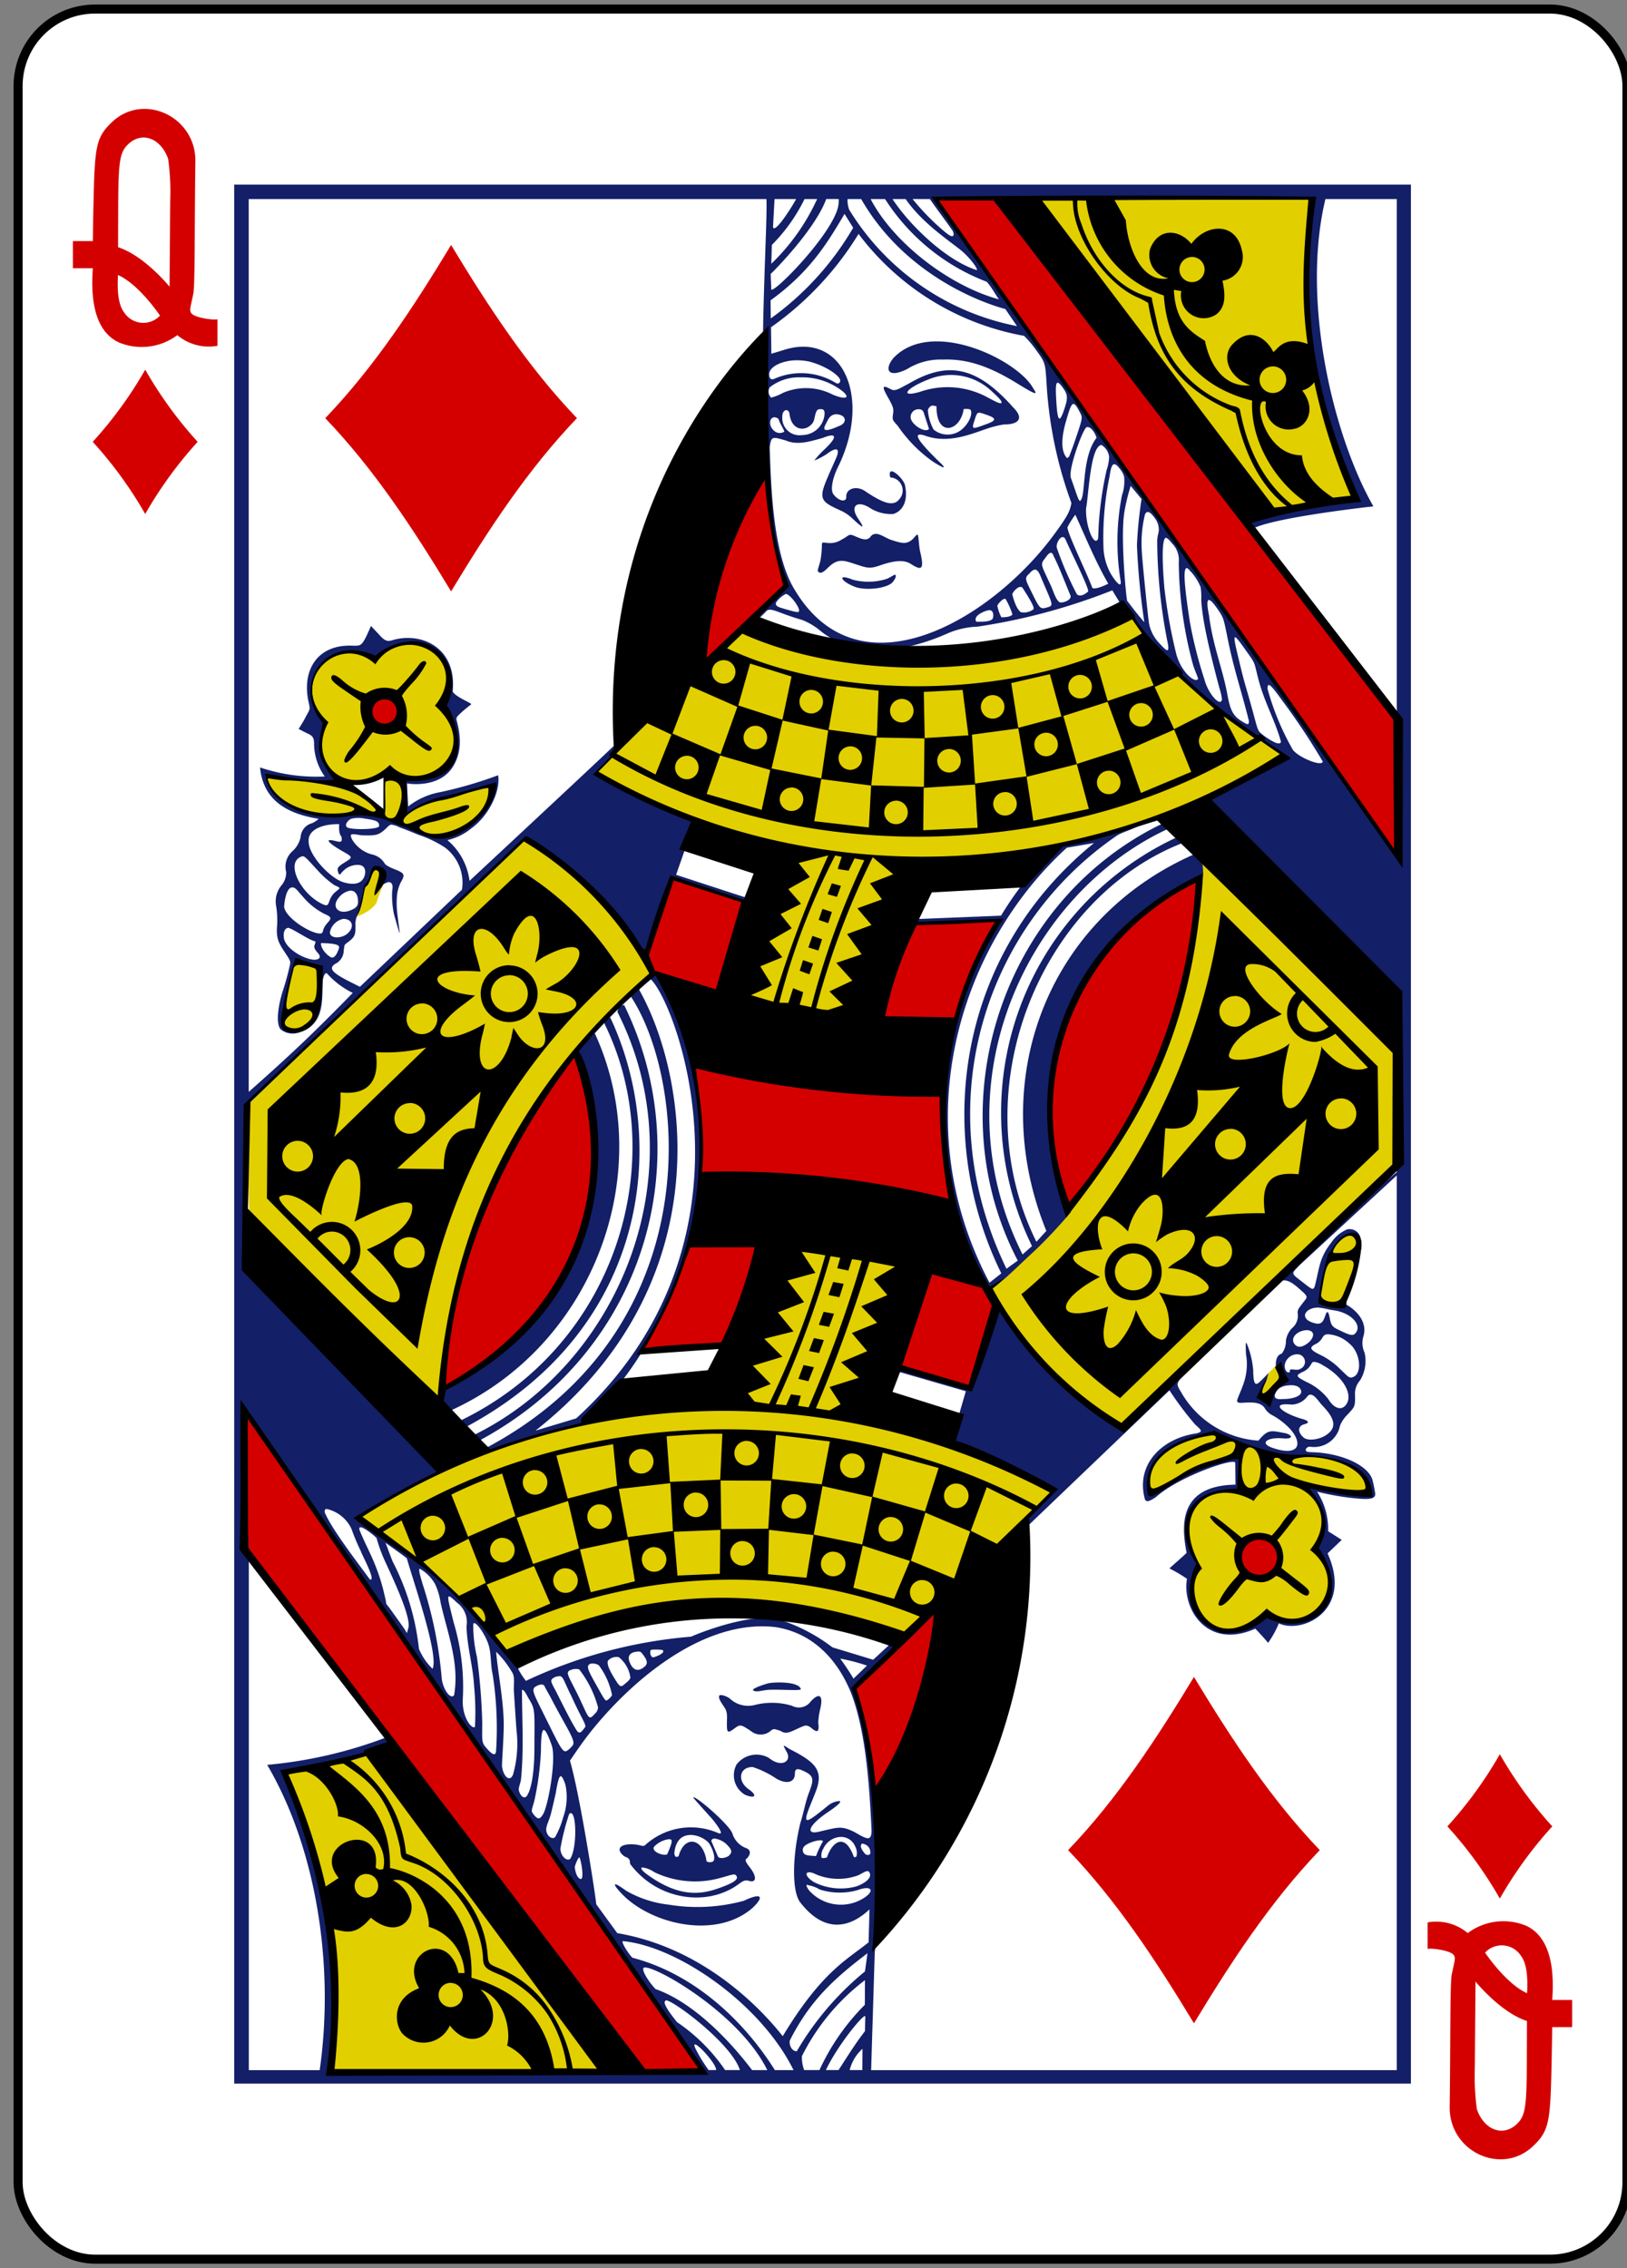 <svg xmlns="http://www.w3.org/2000/svg" xmlns:xlink="http://www.w3.org/1999/xlink" width="179.79" height="250.65" viewBox="0 0 179.79 250.65">
  <rect x="0" y="0" width="179.79" height="250.65" fill="#808080" stroke="none"/>
  <defs>
    <clipPath id="clip-qd">
      <rect width="179.79" height="250.65"/>
    </clipPath>
  </defs>
  <g id="qd" clip-path="url(#clip-qd)">
    <g id="qd-2" data-name="qd" transform="translate(-2690.021 -1718.32)">
      <rect id="rect7166-7" width="177.785" height="248.651" rx="8.504" transform="translate(2692.021 1719.32)" fill="#fff" stroke="#000" stroke-width="1.001"/>
      <path id="path6307-8" d="M2803.878,1740.287s20.193,29.3,27.041,34.5c.5.237,8.947-1.382,8.947-1.382-4.328-10.4-7.111-21.157-4.3-33.219Zm11.221,46.333c-13.921,3.944-27.816,7.652-42.907,1.224l-16.481,15.982c-.137.412,19.91,9.1,20.248,8.088-9.828,26.549,5.5,31.369,15.25,2.165,12.77-1.678,28.09-3.416,40.751-12.239A60.2,60.2,0,0,1,2815.1,1786.62Zm-83.729,4.726c-5.276-3.25-9.4,3.438-5.537,6.778-.454,1.951-.608,4.855,1.273,6.131,1.728,1.1,4.951-.041,5.416-.029.033,0,.084,3.512-.185,3.5-.5-.017-2.387-1.63-3.55-1.98-3.933-1.184-9.464-1.767-9.366-1.564.164.342-.98,1.151,3.408,3.917,1.63,1.027,6.78-.13,10.882,1.169,2.5.791,4.743,2.053,6.1,1.4,3.577-.981,4.976-5.673,4.731-5.639-.119-.141-10.819,2.764-9.812,3.273l-.033-4.073c4.22.466,8.029-2.6,3.882-7.867,3.088-3.081-1.232-10.425-7.209-5.017Zm17.581,18.631c-10.379,10.5-31.593,30.209-31.593,30.209l.227,14.708,20.725,18.616c1.642-19.761,12.83-38.2,23.482-47.431C2762.771,1823.274,2751.207,1810.961,2748.951,1809.977Zm73.944,3.632c-1.564,12.151-2.985,28.721-23.522,47.14,3.559,6.083,8.089,12.275,14.608,15.23.462,1.045,18.841-19.09,30.148-28.609l-.06-12.9Zm-92.558,2.609c-.043.265-.8,3.456-1,3.372.015.173,2.1-.779,2.339-1.654.207-.767.686-1.807.717-1.954C2731.925,1812.7,2731.035,1815.03,2730.337,1816.218Zm-7.688,8.494a17.582,17.582,0,0,0-1.187,7.293c3.677,1.847,4.676-5.837,3.687-6.572A9.7,9.7,0,0,0,2722.649,1824.712Zm113.55,35.233c-.341,1.533-.269,1.987.41,2.287,1.19.523,1.725-.109,2.681-2.605.569-1.485,1.076-3.721.617-4.61-2.255-1.579-3.447,3.771-3.708,4.928Zm-64.3,12.9c-15.091,2.4-30.191,3.88-42.175,13.264,1.35-.159,15.875,13.532,16.626,15.457,22.2-10.883,43.756-2.662,43.756-2.662l16.244-15.715c.626-.3-17.668-7.861-21.114-9.136,12.458-33.661-7.272-28.6-13.338-1.208Zm59.4-3.843a12.152,12.152,0,0,0-2.252,2.558l.775,1.258,1.986-2.2Zm-14.216,14.163c2.092-.947,9.517-4.56,9.836-3.725l-.158,3.617c-1.136-.373-8.467.843-4.227,8.439-2.67,6.033,3.28,9.145,7.448,5.156,8.736,3.008,7.566-5.765,5.764-7.183,1.42-2.215-.365-6.931-1.254-6.947,0,0,7.623,1.725,6.878.363a6.543,6.543,0,0,0-2.46-2.83c-1.953-1.308-5.383-.833-8.159-1.416-2.968-.623-4.879-1.689-7.373-1.839-3.765.344-7.279,3.661-6.295,6.365Zm-84.951,28.476-10.5,2.817a77.263,77.263,0,0,1,4.573,14.971,72.8,72.8,0,0,1,.289,18.016l30.484.155Z" fill="#e2cf00"/>
      <path id="path6309-7" d="M2759.5,1947.487c-13.375-19.162-25.769-37.389-42.223-57.479,0,0,.013-7.764.071-15.465l50.55,72.755Zm27.078-30.939a79.6,79.6,0,0,0-2.231-11.743l9.23-8.735c-1,7.806-2.525,13.794-7,20.478Zm44.111-27.531c2.066,2.754-1.42,4.283-2.736,3.057A2.064,2.064,0,1,1,2830.691,1889.017Zm-91.515-17.342c-1.532.985,2.752-24.014,14.511-36.934C2760.839,1855.305,2748.22,1866.834,2739.176,1871.675Zm58.011-.093-7.81-2.116,3.677-10.962s7.544,1.724,6.919,4a83.412,83.412,0,0,1-2.786,9.078Zm-36.153-4.214a67.242,67.242,0,0,0,5.2-11.274l7.824-.163-3.931,10.864Zm47.068-15.384c-6.045-12.08,1.076-31.2,14.227-36.462A58.212,58.212,0,0,1,2808.1,1851.984Zm-40.624-3.432a62.587,62.587,0,0,0-.814-12.772,152.179,152.179,0,0,0,27.488,3.678l.96,11.565A126.146,126.146,0,0,0,2767.478,1848.552Zm19.967-17.623a59.078,59.078,0,0,1,3.585-10.482l9.524-.445c-.049-.187-4.064,6.361-5.025,11.088-1.517-.161-8.084-.161-8.084-.161Zm-18.059-2.858c-2.78-.985-6.581-1.26-8.059-3.418l2.892-9.2,8.564,2.637Zm24.036-87.763,6.712-.064s32.251,41.421,44.338,57.539c-.4,1.641.135,15.545.135,15.545C2827.486,1789.143,2793.422,1740.308,2793.422,1740.308Zm-61.845,57.794a1.509,1.509,0,1,1,2.257-1.929C2734.884,1797.7,2732.528,1799.127,2731.577,1798.1Zm36.187-6.792c.1-9.6,6.885-20.99,6.815-20.7-.079-.018.966,9.384,2.269,12.343C2776.5,1783.475,2768.084,1791.912,2767.764,1791.31Z" fill="#d40000"/>
      <path id="path6311-0" d="M2715.9,1738.72v209.852h130.031V1738.72Zm119.093,1.595c-1.058,11.62-1.243,20.605,4.764,32.656-1.085,1.142-9.259,1.466-11.835,2.819-.047.324.662.886.662.886,2.7-1.255,13.2-2.4,13.2-2.4-4.4-7.7-8.021-22.6-5.3-33.961h7.887v56.075s.092,10.659.317,16.745c-4.038-5.238-9.24-12.413-12.736-17.844-4.243-5.99-8.966-13.018-13.816-19.61-1.43-2.078-3.468-4.773-5.132-7.2-2.612-3.748-4.771-6.656-7.48-10.69-2.892-4.177-5.665-7.968-9.1-12.818-2.915-4.128-3.05-4.659-3.05-4.659Zm-49.809,0c4.916,8.575,13.716,11.576,15.931,12.154l1.287,1.888a28.012,28.012,0,0,1-18.541-12.861,3.01,3.01,0,0,1-.18-1.181Zm-4.866,0a23.408,23.408,0,0,1-5.067,7.156l.062-2.083a18.942,18.942,0,0,0,3.611-5.073Zm2.38,0a3.305,3.305,0,0,1-.125,1.1c-1.042,3.376-7.51,9.785-7.324,8.825l-.066-1.653c-.029.071,4.859-4.768,6.139-8.276Zm-4.7,0c-.5.942-2.385,3.885-2.555,3.1l.167-3.1Zm14.778,0c.816,1.184,1.556,2.146,2.413,3.357a.936.936,0,0,1,.216.608c-.13.336-.517.087-1.588-.866a26.218,26.218,0,0,1-2.951-3.1Zm-6.541,0h1.588a23.121,23.121,0,0,0,11.238,9.142c.545.6,1.132,1.706,1.361,1.95C2794.906,1749.909,2788.733,1745.136,2786.229,1740.315Zm3.863,0c1.752,2.538,4.5,4.39,6.045,5.605.832.654,1.93,1.991,1.827,2.256-3.444-1.093-7.473-5.022-9.322-7.861Zm-6.753,1.643.957,1.53a32.484,32.484,0,0,1-9.109,10.024l-.02-2.005c4.4-3.182,6.3-6.38,8.172-9.549Zm1.553,2.217a29.385,29.385,0,0,0,18.284,11.257,11.339,11.339,0,0,1,1.335,1.574c1,1.373,1.02,1.427,1.153,3.677a45.906,45.906,0,0,0,2.745,13.221c-.164.874-.317,1.319-1.959,3.545-6.841,9.276-21.417,18.049-28.6,6.075-2.4-3.836-2.628-11.191-2.78-15.778,0,0,.045-.322.063-.409.173-.833.41-.7,1.706-.345,1.314.566,2.683.109,4.073-.271,1.584-.642,1.716-.147.188,1.283a9.387,9.387,0,0,0-1.106,1.215,8.757,8.757,0,0,0,1.349-.7c1.22-.933,1.509-.576,1.056.45-1.918,4.354-2.258,4.527.44,5.736a4.88,4.88,0,0,1,1.262.81c1.845,1.743,1.182.8.667,0-.794-1.253-.077-1.914,1.263-1.139a4.28,4.28,0,0,0,2.712.738c1.242-.405,1.621-1.771,1.252-3.273-.3-.831-1.991-2.3-1.6-.762a1.443,1.443,0,0,1,1.014,2.388c-.669.905-1.861.416-3.69-.8-1.011-.762-2.238-.372-2.19.565.032.63-.857.485-1.434-.317-.32-.445-.1-1.728.5-2.943,3.792-7.651.595-15.071-5.971-12.979-.722.23-1.373.416-1.373.416l-.036-2.927a34.857,34.857,0,0,0,9.675-10.313Zm3.833,13.737c-.99,1.2-.639,2.267,1.535,1.192a6.933,6.933,0,0,1,3.944-1.049c2.738-.1,5.195.775,8.236,2.648,2.016,1.241,2.31,1.334,1.762.557C2802.574,1758.133,2792.952,1753.385,2788.725,1757.912Zm-9.3.358c1.9.481,3.724,1.74,3.407,2.262-.115.188-.225.224-.467.1a7.322,7.322,0,0,0-6.809-.441c-.353.151-.55-.084-.548-.511,0-.83,1.4-1.492,2.865-1.546A6.916,6.916,0,0,1,2779.427,1758.27Zm11.039,2.426c-1.133.591-1.522.9-2,.641-1.15-.63-.907-.136-.193,1.134.5.9.5,1.081.424,1.63-.081.6-.069.62.509,1.257a15.763,15.763,0,0,0,3.775,3.884,10.321,10.321,0,0,0,1.23.722c.161.005.1-.124-.189-.406-2.073-2-3.707-3.8-1.6-3.033,2.458.8,4.8-.2,6.712-.852a11.276,11.276,0,0,1,1.806-.446c1.771,0,2.189-.738,1.057-1.866C2798.168,1759.051,2794.99,1758.037,2790.466,1760.7Zm9.086.808c.792.734,1.209,1.132,1.13,1.323s-.694-.142-1.716-.689a9.251,9.251,0,0,0-7.3-.514c-2.26.655-1.593-.385.926-1.363a6.523,6.523,0,0,1,6.956,1.243Zm-21.1-1.485a7.239,7.239,0,0,1,4.727,1.581c.838.726.225.9-1.138.329a6.438,6.438,0,0,0-5.49-.2,5.746,5.746,0,0,1-1.311.53.907.907,0,0,1-.158-1.145A5.213,5.213,0,0,1,2778.45,1760.019Zm28.452.595c.126.005.317.207.6.607.516.728.536,1.087.108,2.361-.523,1.556-.732,1.3-.864-.867-.085-1.408-.087-2.112.154-2.1Zm1.712,2.345c.2-.028.426.32.794,1.041.257.5.2.653-.6,3.007-.336.985-.651,1.77-.66,1.777-.246.195-.214.177-.32.042-.571-.732-.53-2.161-.038-3.874.373-1.3.576-1.957.829-1.993Zm-15.555.178a4.306,4.306,0,0,1,.445.078c-.039,3.487,2.647,2.785,3,.309,0,0,.663-.069.765.1.318.518-.421,2.01-1.527,2.5a2.454,2.454,0,0,1-2.559-.332,5.227,5.227,0,0,1-.634-2.174c.129-.314.322-.46.509-.476Zm-1.6.407h.081a.528.528,0,0,1,.559.406l.576,1.771c-.424.508-2.033-.522-2.029-1.294a.858.858,0,0,1,.813-.883Zm-10.922,0c.406-.04.549.006.6.386a2.5,2.5,0,0,1-2.5,2.469,1.9,1.9,0,0,1-2.172-2.052c0-.83.715-.934.795-.277.228,1.9,1.842,2.005,2.579.958C2780.117,1764.614,2780.053,1763.6,2780.537,1763.541Zm17.674.385a1.535,1.535,0,0,1,.493.117c1.485.475,1.525.705.255,1.165-1.514.547-1.613.619-1.257-.442C2797.9,1764.175,2797.959,1763.937,2798.211,1763.926Zm-15.737.168c1.1.068,1.193,1,.225,1.315-1.441.638-1.927.6-1.368-.345C2781.633,1764.4,2781.9,1764.106,2782.474,1764.094Zm-6.885.336a.731.731,0,0,1,.443.17c.166.5.446.887.667,1.405a.92.92,0,0,1-1.108-.052c-.689-.549-.571-1.518,0-1.523Zm34.6,1.079c.427,0,.862.683,1,1.189-1.494,1.925-1.259,5.52-1.606,6.606-.3.883-.4.121-1.229-2.167-.335-.923,1.355-5.514,1.746-5.616A.359.359,0,0,1,2810.191,1765.509Zm1.526,1.974a1.77,1.77,0,0,1,.864,1.316,4.992,4.992,0,0,1-.277,1.455,38.8,38.8,0,0,0-.856,5.786c-.062.928-.059,1.762-.1,1.843-.449.883-1.4-1.494-1.315-3.387.294-1.511.459-6.8,1.686-7.013Zm2.11,2.717a2.318,2.318,0,0,1,.409.774,4.789,4.789,0,0,1-.24,2.09,26.555,26.555,0,0,0-.139,9.479c.094.692-.385.345-1.11-.848a6.622,6.622,0,0,1-.783-2.64,33.143,33.143,0,0,1,.649-8.018c.183-1.108.311-2.085,1.213-.837Zm1.137,1.812,1.2,1.451a45.9,45.9,0,0,0-.509,5.116,78.2,78.2,0,0,0,.818,8.5c-.737-.828-1.082-1.315-1.89-2.357-.091.015-.791-7.143-.308-9.88a21.327,21.327,0,0,1,.69-2.833Zm1.882,2.883c.2-.007.457.22.779.673a2.081,2.081,0,0,1,.447,1.254c.011.371-.172.658-.178,1.32a58.184,58.184,0,0,0,1.166,11.254c.235,1.284-.223.76-.982-.052a4.329,4.329,0,0,1-1.079-2.084c-.074-.211-.814-7.484-.808-8.033a13.262,13.262,0,0,1,.35-4.061C2816.626,1774.989,2816.725,1774.9,2816.846,1774.9Zm-4.358,7.924s-1.4.721-1.762.468c-.59-1.613-2.716-5.933-2.753-6.7a8.648,8.648,0,0,1,.872-1.388C2810.02,1777.76,2811.078,1780.378,2812.488,1782.819Zm-26.274-5.188c-.421.5-.923.289-1.938-.158-.52-.161-.44.054-1.3.5a2.272,2.272,0,0,1-1.343.353c-.583-.005-.793-.21-.794.2a9.8,9.8,0,0,1-.173,1.787c-.187.724-.351,1.043-.248,1.168.3.273.546.107,1.17-.5,1.037-1.005,1.736-.717,2.89-.343,1.314.425,1.585.581,2.786.16,1.7-.6,2.726-.6,3.4-.165,1.168.747,1.52.7,1.039-1.338-.155-.658-.166-1.678-.262-1.855-.108-.2-.405.371-.715.581-.594.4-.9.394-2.241-.046-.793-.261-1.682-1.115-2.276-.349Zm21.537.266c.518,1.226,2.581,5.322,2.518,5.779-.4.362-.939.626-1.258.3a37.04,37.04,0,0,1-2.179-5.026c-.25-.507.5-1.8.919-1.055Zm11.077-.15c.146-.021.451.284.678.589a2.588,2.588,0,0,1,.771,2.082,44.484,44.484,0,0,0,1.577,11.367c.2.658.59,1.459.548,1.567-.347.508-1.955-.851-2.441-2.918a57.65,57.65,0,0,1-1.274-7.145c-.27-3.135-.268-5.379.141-5.542Zm-12.374,2.032c.595,1.15,1.343,3.135,1.847,4.325.23.517-.945.925-1.215.749-.47-.352-.692-1.342-1-1.935-.98-2.152-1.157-2.2-.613-2.867C2805.807,1779.585,2806.207,1779.014,2806.454,1779.779Zm14.7,1.32c.086,0,.2.084.339.267a5.712,5.712,0,0,1,1.2,1.842,7.127,7.127,0,0,1,.065,1.409c.111,1.877.6,4.44,1.994,9.683a7.4,7.4,0,0,1,.3,1.282c-.135.962-1.542-.6-1.951-2.21a48.371,48.371,0,0,1-1.6-6.328c-.526-3.43-.817-5.945-.351-5.945Zm-15.942,1.386c1.17,2.74,1.263,2.736.526,2.953-.779.229-.825.154-1.74-1.712-.667-1.362-.8-1.533-.238-2.023C2804.62,1780.689,2804.845,1781.656,2805.215,1782.485Zm-16.293-.653c-.133,0-.525.3-.919.457a6.731,6.731,0,0,1-3.729.094c-1.853-.747-1.331.223.308.814,1.273.429,3.793.1,4.184-.7C2789.006,1782.242,2789.093,1781.828,2788.922,1781.832Zm14.095,1.441c1.044,1.62,1.358,2.267,1.182,2.393a1.777,1.777,0,0,1-1.334.313c-.427-.21-.8-1.21-.986-1.994.13-.383.817-1.07,1.138-.712Zm-26.16.682c.467,0,1.681,1.64,1.435,1.935-.069.152-.524.008-1.587-.288-.355-.131-1.158-.237-.9-.753A2.947,2.947,0,0,1,2776.857,1783.955Zm25.04,2.245c-.1.28-.892.346-1.226.325a4.657,4.657,0,0,1-.444-1.285c.109-.239.648-.857.914-.735a8.556,8.556,0,0,1,.755,1.695Zm21.727-1.579c.166.006.455.3.883.913.809,1.162.7,1.077,1.28,3.851.659,3.146,1.448,5.387,2.244,8.6.011.533-.2.392-.794.031-.964-.589-1.281-1.244-1.585-2.949-.518-2.817-1.612-5.423-2.032-8.751-.222-1.1-.239-1.7,0-1.7Zm-24.288,1.124c.569-.02.492.861.329,1-.416.364-1.562.255-1.759.276C2797.466,1786.331,2798.965,1785.768,2799.336,1785.745Zm27.18,2.994c.167.023.617.66,1.457,1.846.808,1.14.631.953,1.115,2.829.684,2.592,1.816,4.461,2.479,6.847,0,.272-.329.237-.644.108a7.054,7.054,0,0,1-1.677-1.118c-.355-.385-.352-.873-1.4-4.49-.378-1.3-.476-1.644-.948-3.626-.4-1.658-.572-2.422-.382-2.4Zm-87.589,7.743c2.746,5.074,1.73,7.324-4.179,8.027-.427-.06-.024,2.6-.036,3.788,2.961-1.7,6.54-2.1,9.84-3.164-.9,2.887-2.476,6.159-7.252,5.655-4.991-3.872-10.867-1.546-14.853-3.118a5.273,5.273,0,0,1-3.022-3.642c2.6.261,5.536.82,8.055.637-2.752-2.128-1.947-5.073-1.559-6.419-3.22-4.076-.532-8.661,4.146-7.595a9.564,9.564,0,0,1,1.438.582c4.512-4.055,9.742-.246,7.421,5.249Zm91.294-2.468c.187-.018.6.472,1.427,1.633a74.47,74.47,0,0,1,4.546,6.831c-.106.594-2.663-.446-3.308-1.3a29.009,29.009,0,0,1-2.8-6.746C2830.086,1794.172,2830.124,1794.023,2830.221,1794.014Zm-99.926,14.757c1.276.189,1.632.3,1.619.8.109.425-3.1.482-3.532.166-.347-.252.1-.8.443-.936a3.3,3.3,0,0,1,1.469-.028Zm88.39.457c-17.915,8.493-25.243,31.082-16.2,48.392l-1.245.9c-8.865-18.3-2.27-37.914,12.134-47.818.583-.417,1.873-.738,2.473-1.137,0,0-5.876,1.346-7.865,2.127a4.841,4.841,0,0,0-2.862,1.791,39.762,39.762,0,0,0-4.483,6.02l-9.248.374.008.343,9.077-.211c-9.347,15.448-7.051,30.146-1.279,40.433l.142.1c.336.227,1.219-.421,3.05-2.163.755-.718,1.705-1.609,2.113-1.982a55.211,55.211,0,0,0,3.852-4.133c-6.285-12.859-.085-29.795,14.623-37.426a13.7,13.7,0,0,0-.157-1.647s-.555-.5-.884-.45c-16.386,7.245-22.951,25.236-16.288,41.6l-1.1,1.2c-8.372-16.942.614-38.119,16.283-44.118-.008-.382-.347-.871-.769-.577a33.543,33.543,0,0,0-16,45.171l-1.043.926c-9.427-18.787.5-39.839,16.077-47.033.46-.106-.409-.677-.409-.677Zm-91.176.175s-.119,1,.233,1.342c.162.714-.1.637-.7.492-1.489-.357-.327.494.891,1.18,1.2.676,1.039.654-.008,1.32-.7.448-.63.616-.536.956.141.505.237.169.528-.1a2.228,2.228,0,0,1,1.647-.7c.818,0,.9.66.756,1.173-.325,1.075-1.428,1.018-2.333.751-1.48-.438-3.9-3.014-3.859-4.531C2724.023,1809.923,2725.875,1809.341,2727.509,1809.4Zm6.653.332c.574.212,1.3.495,2.09.828a12.5,12.5,0,0,1,2.925,1.4,4.862,4.862,0,0,1,1.892,4.672l-11.277,10.727s-.637-.313-1.236-.62c-1.9-.971-2.352-1.482-1.3-2.02a1.653,1.653,0,0,0,.748-1.37c.1-.735.06-.61.5-.945.762-.582.8-.823.8-1.791a2.28,2.28,0,0,1,.3-1.34,6.153,6.153,0,0,0,.508-1.753c.022-.126.028-.44.053-.551a1.611,1.611,0,0,1,.449-.912,4,4,0,0,0,.47-1c.315-.894.256-.761.764-.662.738.144.632.576.551,1.262a1.607,1.607,0,0,1-.185.491,2.7,2.7,0,0,1,.648-.337c.236-.054.471.028.532.4.033.207-.056.588-.05.882a10.148,10.148,0,0,0,.219,2.28c.838,2.9.671,2.5.386.085a9.814,9.814,0,0,1-.065-2.132,4.393,4.393,0,0,1,.393-1.452c.495-.865.522-1.036-.551-1.463-.4-.158-1.078-.435-1.219-.712a2.153,2.153,0,0,0-1.349-.956c-1.62-.382-2.563-1.953-2.329-2.186.153-.153.806.047,1.218.061,1.479.053,1.793-.023,2.449-.588.348-.3.5-.568.783-.588a2.834,2.834,0,0,1,.882.29Zm76.755,1.738c-15.149,12.3-17.8,32.2-10.247,47.558l-1.308,1.032c-9.5-18.013-3.118-37.444,8.55-48.07Zm-87.459,1.467c.268-.025.56.368,1.624,1.509a10.6,10.6,0,0,0,1.854,1.661c.89.427.7.249-.046.955-.758.873-.339,1.591-1.245,1.154-2.357-1.111-4.013-4.383-2.48-5.171A.843.843,0,0,1,2723.458,1812.94Zm-1.172,3.44a.6.6,0,0,1,.181.02c.291.071.644.62,1.022,1a7.533,7.533,0,0,0,2.371,1.9c.823.365.846.454.266,1.1a1.956,1.956,0,0,0-.385.673c-.05.157-.062.357-.239.391-.918.177-3.967-1.68-4.087-2.961C2721.513,1817.307,2721.814,1816.417,2722.286,1816.38Zm6.462.357c.529-.014.84.459.837,1.226,0,.532-.3.748-.906.976-1.295.486-2.093-.444-1.188-1.471A2.02,2.02,0,0,1,2728.748,1816.737Zm-.79,3.123c.977,0,1.26.831.544,1.544-.673.67-2.031.674-2.028-.062a1.884,1.884,0,0,1,1.484-1.482Zm-6.058.989c.661.2,2.27,1.36,2.978,1.5.037.393-.434.5.235,1.238.3.335.329.563.065.7-.807.432-3.6-.932-3.79-2.337C2721.3,1821.264,2721.524,1820.874,2721.9,1820.849Zm3.648,1.681c.962.041,2.05.069,1.936.531-.083.334-.427,1.218-.868,1.052a1.931,1.931,0,0,1-.57-.437C2725.532,1823.182,2725.4,1822.524,2725.548,1822.53Zm36.378,4c2.8,2.546,12.982,29.146-8.233,48.526l-4.5,1.354c20.369-16.053,16.98-38.844,11.484-48.676,0-.289-.08-.256-.587.2-.443.4-.491.491-.312.565,6.212,9.594,8.533,36.692-15.94,49.768-.41.428.421.363.421.363.043-.352,11.019-3.029,10.245-3.1,10.23-9.077,19.137-30.724,8.049-49.592-.268-.177-.625.584-.625.584Zm-3.534,3.011-.143.6c8.879,17.5.4,38.935-16.1,46.869a5.092,5.092,0,0,0,.877.481c18.724-10.12,24.123-31.539,15.955-48.129Zm-1.485,1.241-.1.635c7.351,14.892,1.515,35.558-16.029,43.941-.166.9,0,.638.823.6,20.3-10.927,22.208-31.706,15.857-45.2Zm-1.26,1.786c-.574.761-1.623,1.155-1.972,2.134,5.9,15.644-1.725,30.7-14.627,37.052-.011.787-.574,2.735.792,2.424,15.941-7.248,22.877-26.515,15.907-41.68,0,0-.091.067-.1.07Zm80.07,30.248c.587.041,1.113.22,1.657.291,1.98.258,3.265,1.707,2.38,2.588-.29.29-.7.123-1.983-.508-.591-.29-.686-.562-.808-1.217-.147-.784-.3-.864-.5-.255s-.417,1-1.093.841C2833.47,1864.111,2834.188,1862.8,2835.717,1862.814Zm-21.181,13.32c-4.755-2.709-10.626-7.592-13.983-13.141a79.913,79.913,0,0,0-3.63,8.862l-7.463-2.092-.087.156,7.376,2.133-.719,2.471c-.078.267-1.22,3.079-1.22,3.079l11.521,5.4a18.7,18.7,0,0,1-2.482,2.892,2.223,2.223,0,0,0-.575,1.354l15.974-15.294a36.792,36.792,0,0,0,2.827,3.763c.719.652.942.81.1,1.005-3.753.552-6.666,3.405-5.65,7.231.164.426.495.269,1.206-.18,2.492-2.265,8.583-4.362,8.791-3.83l.024,2.436c-6.557.1-5.885,4.935-5.405,7.53,0,.056-1.9,1.72-1.9,1.72a17.823,17.823,0,0,1,1.947,1.153c-.577,3.228,2.163,7.907,7.546,5.511.465.48.905.961,1.418,1.563a10.956,10.956,0,0,0,1.185-2.148c2.674,1.214,8.221-1.5,5.384-7.73l1.564-1.5-1.5-.95a7.62,7.62,0,0,0-1.225-4.377,28.618,28.618,0,0,0,4.392.755h0c1.153.1,2.125.134,2.029-.566a14.358,14.358,0,0,0-.314-1.543c-.557-1.631-3.446-2.829-6.253-2.987-.458-.026-.951-.011-1.049-.131-.183-.223.146-.541.448-.488a2.922,2.922,0,0,0,3.281-2.322,3.518,3.518,0,0,1,.817-1.216c.8-.878.863-.855.848-2.125a2.2,2.2,0,0,1,.548-1.667,4.091,4.091,0,0,0,.5-3.079,2.514,2.514,0,0,1-.134-1.768c.472-1.46-.564-2.8-1.922-3.557-.108-.031-.075.076-.165.184a4.008,4.008,0,0,1-2.732-.5c-.31-.153,1.049-8.075,3.863-7.367.468.284.666,1.661.631,1.686.129,0,.2-.811.017-1.349a1.234,1.234,0,0,0-1.467-.944,3.932,3.932,0,0,0-1.742,1.425c-1.315,1.682-1.33,2.756-1.769,4.545-.211.845-.234.8-1.4-.118-.837-.657-1.243-.866-.951-1.251.13-.173.672-.72.672-.72l10.66-9.84v98.874h-58.085l.4-13c1.081-8.9-.821-27.6-2.26-29.361,1.11-1.252,4.555-4.269,4.365-4.405l-.457-.272-1.821,1.682-4.5-1.367a19.422,19.422,0,0,0-5.906-3.083c-3.316-.854-9.7,1.868-9.708,1.9a52.877,52.877,0,0,0-18.259,4.885,8.721,8.721,0,0,1-1.048-1.709c-5.259-7.346-10.429-11.461-17.493-16.483l8.947-4.96-21.2-22.235-.187-18.055,30.713-29.472c.181-.509,9.8,6.818,13.379,12.781a71.59,71.59,0,0,1,3.031-8.424c.112-.261,6.11,2.227,7.89,2.332a.671.671,0,0,0,.481-.266l-7.918-2.584,1.62-4.655s.564-1.264-.073-1.474c-3.609-1.172-7-3.237-10.447-5,0,0,1.612-1.8,1.636-1.879s.677-1.04.521-1.373c-1.756,1.71-16.085,15.049-16.085,15.049a7.036,7.036,0,0,0-2.442-4.5,6.461,6.461,0,0,0,2.634-1.292c2.1-1.536,3.243-4.276,2.968-5.877a45.8,45.8,0,0,1-6.361,1.859,8.082,8.082,0,0,0-3.581,1.592l-.126-2.555c.008.029,3.4.6,4.969-1.688,1.354-1.969.8-4.223.488-5.372.035-.256-.041-.227.543-.767.432-.4,1.1-.913,1.1-.913.029-.145-1.752-.807-2.053-1.412.474-4.735-3.294-6.562-6.484-5.721-.6.18-.88.293-1.589-.5-.106-.118-.956-1.02-.956-1.02s-.376.869-.568,1.25c-.626,1.238-.8.865-2.146.932-3.416.168-4.941,2.937-4.156,6.335.184.8.1.675-.421,1.684-.266.515-.7,1.173-.7,1.173s.626.348,1.048.538c.626.28.658.609.656,1.234a6.342,6.342,0,0,0,1.179,3.488,19.55,19.55,0,0,1-7.152-1c.37,3.74,3.117,5.133,6.481,5.681a2.719,2.719,0,0,1-.724.478,1.7,1.7,0,0,0-1.272,1.545,2.946,2.946,0,0,1-.849,1.506,2.277,2.277,0,0,0-.748,2.337,2.177,2.177,0,0,1-.532,1.5,2.789,2.789,0,0,0-.574,2.28,9.679,9.679,0,0,1,.1,2.256c-.145,1.555.41,2.138,1.114,3.232.457.709.36.728.255,1.242a28.281,28.281,0,0,1-.791,2.81c-.612,2.1-.635,3.7-.135,4.107a2.1,2.1,0,0,0,2.006.309c2.976-.923,2.461-3.856,2.618-5.825.085-.506.257-.749.424-.726a9.228,9.228,0,0,0,2.877,2.184c-3.961,4.046-6.5,6.523-11.5,10.937v-98.662h57.21s.06.825-.076,4.392c-.248,7.248-.552,14.841-.078,22.231a67.327,67.327,0,0,0,.394,7.612c.356,2.465.514,5.124,1.662,7.42.461,1.244.476,1.149-1.282,2.779a6.773,6.773,0,0,0-1.562,1.8c.01.05-.038.238.094.132.088-.071.725-.7.8-.787.476-.563,1.273.16,3.99.929a7.342,7.342,0,0,1,1.859,1.072c4.062,3.436,9.777,2.365,14.05.491a9.046,9.046,0,0,1,3.459-.819,67.2,67.2,0,0,0,14.911-4.014l.942,1.549a.627.627,0,0,1,.607.324c4.15,7.869,17.7,16.86,17.46,16.444l-8.857,4.922c6.449,8,21.279,21.565,21.279,21.565v19.5a131.1,131.1,0,0,0-11.346,10.38c-1,.994-1.707,1.562-1.327,1.581.9-.138,1.684.756,2.419,1.376.466.522.353.474-.184,1.186-.378.5-.516.645-.517,1.007a1.772,1.772,0,0,1-.612,1.693,2.459,2.459,0,0,0-.675,1.372,2.409,2.409,0,0,1-.459,1.451c-.667.143-.73,1.117-.612,1.554a1.446,1.446,0,0,1,.444,1.29c-1.334,1.453-2.735,2.713-1.84.681a6.108,6.108,0,0,0,.543-1.384s-.642.668-.978.983c-.515.478-.7.2-.718-1.287a9.815,9.815,0,0,0-.725-2.989c-.1-.167-.123.123-.074,1.2a6.428,6.428,0,0,1-.265,3.255c-.674,1.918-1.154,2.189-.059,2.123,1.037-.063,1.913-.074,2.367.548a2.126,2.126,0,0,0,.769.779,7.834,7.834,0,0,1,2.006,1.505c1.534,1.674,1.093,3.17-1.872,2.156-1.561-.535-.539-1.208,1.14-1.052,1.03.1,1.2-.285.312-.559-1.66-.308-1.927-.5-3.021.81a10.661,10.661,0,0,1-8.417-5.136c-.519-.879-.678-1.047-.316-1.545.142-.2.055-.136-.189.136s-.913.5-1.134.694c-1.544,1.546-3.109,3.207-4.5,4.465Zm20-10.829c.78.1.765.754.068,1.386-.654.5-1.1.593-1.472.22C2832.49,1866.257,2833.325,1865.3,2834.54,1865.305Zm2.272.455a3.858,3.858,0,0,1,2.383,1.083c1.138.948,1.4,3.246.353,3.643-.437.167-.505,0-1.438-.885a8.1,8.1,0,0,0-1.981-1.463c-1.371-.655-1.547-.9-.621-1.349a1.706,1.706,0,0,0,.563-.522c.238-.383.31-.505.741-.507Zm-1.481,3.059a2.14,2.14,0,0,1,.8.321c2.311,1.267,3.441,3.252,2.659,4.373-.513.736-1.348.455-1.984-.588a6.469,6.469,0,0,0-2.391-1.888c-1.237-.63-1.264-.72-.37-1.15a1.814,1.814,0,0,0,.821-.743c.208-.368.226-.332.46-.325Zm.74,4.732c1.746,1.747,1.546,2.692.412,3.4-.774.485-2.016.607-2.423.2-.658-.577-.641-1.239.087-1.451.678-.146.424-.419-.21-.58-2.264-.645-3.655-1.851-1.194-1.589a2.252,2.252,0,0,0,1.758-.916c.534-.65,1.256.613,1.57.928Zm-119.044.673,50.842,72.855h-41.083c1.447-11.588-1.457-24.448-5.3-32.839a122.706,122.706,0,0,0,12.149-2.923l-.809-1.054a49.4,49.4,0,0,1-13.275,3.078c5.483,9.368,7.44,22.282,5.8,33.738h-7.831v-56.561Zm9.106,10.843a3.985,3.985,0,0,1,2.731,2.2,23.406,23.406,0,0,0,1.034,2.462c.01.2,1.776,3.4,1,3.124-1.544-2.106-4.3-5.692-5-7.439C2725.9,1885.178,2725.932,1885.074,2726.133,1885.067Zm5.5,3.2a17.381,17.381,0,0,0,1.052,2.823c1.1,2.376,2.8,6.1,2.456,7.16-.233.715.008.678-.617-.2-.305-.431-1.256-1.763-1.484-2.07-.557-.75-.183-.062-.5-1.284-.758-3.454-1.983-5.269-2.78-7.288-.284-.948,1.509.482,1.874.864Zm.979.526c.148.1,2.167,1.53,2.371,1.734.716,2.555,3.577,10.74,2.837,12.2a6.644,6.644,0,0,1-1.5-2.2,27.377,27.377,0,0,0-2.9-9.645C2733.056,1890,2732.762,1889.125,2732.616,1888.8Zm3.8,2.874a4.539,4.539,0,0,1,1.676,1.671,7.132,7.132,0,0,1,.614,2.021c.732,3.339,2.128,6.724,1.5,10.288-.392.532-1.243-.676-1.365-1.866a46.406,46.406,0,0,0-2.132-10.477C2736.439,1892.406,2736.236,1891.7,2736.414,1891.669Zm3.243,3.061c.136.006.416.261.882.7a2.668,2.668,0,0,1,1.041,2.589c.03,2.086.722,4.466.83,6.572a29.469,29.469,0,0,1,.1,4.544c-.264.365-1.436-.966-1.346-3.008a24.857,24.857,0,0,0-1.014-8.545c-.481-1.962-.725-2.8-.516-2.849a.226.226,0,0,1,.027,0Zm94.061-12.393c3.641,2.345,2.357,6.674,1.578,7.206,5.026,6.375-2.787,9.64-5.267,7.348-3.671,3.661-9.97.592-7.544-5.442,0,0-4.61-8.839,4.482-8.248,0,0,.156-3.572-.1-3.735-3.246-.219-7.658,2.918-8.907,3.785-.694.421-.845.22-.845.22-.173-1.854-.178-2.7.573-3.736,1.31-1.8,3.475-2.414,6.319-3.041,3.519,1.088,6.871,2.8,10.132,2.53a11.246,11.246,0,0,1,5.373,1.239c1.174.557,1.786,2.643,1.786,2.643-1.843.967-7.58-.769-7.58-.769Zm-1.731-13.108a1.4,1.4,0,0,1,1.429-1.256.839.839,0,0,1,.233,1.637c-.248.2-1.047-.1-1.091.126.059.39-.333.226-.409.085A.964.964,0,0,1,2831.987,1869.229Zm-.584,2.5a1.95,1.95,0,0,1,1-.318c.547-.066,1.246.017,1.4.592s-.926.9-1.8.911c-.444.008-.958.095-1.092-.218-.125-.294.306-.835.485-.967Zm-110.177-40.312c.7-2.451.264-3.823,1.434-6.843l2.849.952a16.243,16.243,0,0,1-.453,4.613C2724.481,1831.784,2722.591,1833.1,2721.226,1831.413Zm21.226,66.27c.336.041,1.162,1.221,1.534,2.3.342,1,.229,2.271.478,3.348a38.725,38.725,0,0,1,.378,8.511c-.074.557-.432.33-.921-.2-.712-.773-.614-.789-.606-2.934a66.349,66.349,0,0,0-.586-7.3,15.283,15.283,0,0,1-.408-3.615C2742.343,1897.71,2742.389,1897.676,2742.452,1897.683Zm33.327.442c3.67.587,6.6,3.1,8.284,7.241,1.623,4.209,2.023,9.952,2.275,15.232-.018,1.264-.537.945-1.9.16-1.485-.728-1.8-.517-3.968-.019-1.353.311-1.231-.613.994-2.144.758-.5,1.64-1.159,1.35-1.258a2.239,2.239,0,0,0-1.315.53c-2.183,1.771-2.775,2.2-2.146.48.159-.435.665-1.643.877-2.221.79-2.164-.121-3.09-2.807-4.459-.672-.343-1.114-.915-.443.282.549.979-.585,1.769-1.99.623a2.771,2.771,0,0,0-3.57.728,2.5,2.5,0,0,0,.924,3.339c1.065.46,1.462.129.432-.588-1.325-.922-1.067-2.478.421-2.472a10.44,10.44,0,0,1,2.657,1.308c1.174.637,2.01.368,2.011-.584,0-.637.364-.585,1.136-.2,1.04.516.926.983.377,2.425-.371,1.007-.555,2.152-.9,3.2-.876,3.543-.992,7.556-.024,8.807,2.576,3.327,5.313,2.975,7.655.776l-.1,3.643c-2.389,1.925-5.179,3.236-9.488,10.37-1.5-1.9-7.949-9.638-18.286-11.388l-2.326-3.195c.04-.2-1.738-11.881-2.9-15.858,0,0,1.279-1.949,2.441-3.386,4.641-5.74,12.486-12.308,20.32-11.375Zm-13.481,3.316c-.4.127-.527-.669-.311-.82a5.654,5.654,0,0,1,1.126.01c.362.022.354.439-.815.81Zm-17.444-.6a10.9,10.9,0,0,1,1.762,2.268c.341.5.148,1.332.2,2.152.075,1.163.2,3.08.286,4.258a12.45,12.45,0,0,1-.39,4.911c-.341.829-1.035.256-1.207-.878-.041-.273.185-3.09.186-4.637,0-2.661-.678-5.944-.837-8.073Zm15.647-.016a.442.442,0,0,1,.441.152c.557.715.783,1.148.276,1.54-.672.563-1.284.422-1.657-.648C2759.321,1901.111,2759.888,1900.871,2760.5,1900.829Zm-2.073.631a3.5,3.5,0,0,1,1.258,2.233c-.038.21-.223.389-.626.715-.4.368-.525.344-.971-.362-.7-1.1-1.026-1.818-.889-2.2A1.232,1.232,0,0,1,2758.428,1901.46Zm24.435.139a21.042,21.042,0,0,1,2.966.776l-1.488,1.443C2783.9,1903.078,2783.4,1902.338,2782.863,1901.6Zm-26.658.752a8.073,8.073,0,0,1,1.456,3.293,1.684,1.684,0,0,1-.587.582c-.183.05-.348-.272-.967-1.372-1.078-1.913-1.394-2.453-.834-2.683A1.263,1.263,0,0,1,2756.205,1902.351Zm-2.173.445a11.88,11.88,0,0,1,2.079,4.188.944.944,0,0,1-.217.574c-.9.976-.675.818-2.021-1.963-1.137-2.287-1.437-2.513-.685-2.77a1.47,1.47,0,0,1,.844-.029Zm-2.161.744c.4-.006.506.657,1.275,2.165,1.288,2.852,1.771,3.248,1.479,3.553-.359.455-.569.775-.91.222-.777-1.267-1.547-2.884-2.27-4.3-.579-1.06-.631-1.188-.259-1.447a1.345,1.345,0,0,1,.685-.189Zm22.985.81c-.484.137-2.43.755-1.238.867.241.023.851-.131,1.28-.16,1.205-.084,3.71.144,3.621-.088C2778.29,1904.1,2775.512,1904.181,2774.856,1904.35Zm-24.669.267c0,.048.312.6.623,1.148,1.83,3.55,2.848,4.842,2.523,5.4-.268.339-.681.765-.926.664-.393-.163-.918-1.325-2.228-3.954-1.353-2.718-1.494-2.921-.8-3.274.285-.132.63-.231.806.013Zm-1.828,1.252c.841,1.372.73,1.192.721,5.658-.008,2.78-.362,4.553-.825,5.237-.243.358-.671.147-.883-.553-.1-.321.179-.8.231-1.305.328-3.344.1-6.687.106-9.852C2747.963,1905.027,2748.223,1905.645,2748.359,1905.869Zm21.7,1.095c.392.562.3,1.014.293,1.769-.008,1.068.073,1.147.807.607.651-.477.7-.508,1.865.283a1.7,1.7,0,0,0,2.121,0c.4-.365.533-.2,1.064-.062.578.322.742.372,1.982-.232.837-.372.871-.425,1.369-.162.876.774,1.005.494.887-.519a7.721,7.721,0,0,1,.208-1.444c.436-1.8-.27-1.821-1.2-.673a1.631,1.631,0,0,1-1.928.279,7.619,7.619,0,0,0-4.05-.094,2.954,2.954,0,0,1-2.775-.673c-.338-.29-1.113-.549-1.2-.327s.089.572.558,1.245Zm-19.957,2.528c.186-.041.472.513.89,1.687.54,1.515-.4,6.781-.971,7.644-.3.452-.493.73-1.111-.108-.245-.369-.054-.486.189-1.521a32.054,32.054,0,0,0,.7-5.31c.008-1.539.09-2.347.3-2.392Zm1.9,5.108c.134.01.291.314.5.914a6.62,6.62,0,0,1-.243,3.63,9.611,9.611,0,0,1-.844,2.1c-.135.355-.821.231-1.011-.557-.119-.5.294-1.118.494-1.912s.43-1.812.544-2.323C2751.649,1915.2,2751.8,1914.587,2752,1914.6Zm14.683,2.334a.1.1,0,0,0-.043,0c0-.005-.008.008-.012.012-.031.031,1.432,1.631,1.824,2.078.205.175,1.968,2.325.872,1.831a7.51,7.51,0,0,0-7.993,1.343c-.25.241-.456-.006-1.211-.062-1.548-.116-2.11.5-1.168,1.266.144.117.444.169.58.357s.088.482.152.569c2.993,3.987,8.535,4.763,12.015,2.158.437-.327.683-.443,1.091-.321.809.242.881-.439.166-1.389-.312-.415-.7-.893-.472-1.031.442-.381.66-1.005-.108-1.238a2.518,2.518,0,0,1-1.421-1.579c-.348-.964-3.756-3.927-4.273-4Zm-13.584,1.746c.65-.015.68,3.841-.039,5.012-.369.443-1.214-.381-1.087-1.227a26.337,26.337,0,0,1,.945-3.692.283.283,0,0,1,.181-.093Zm13.26,2.407a2.932,2.932,0,0,1,1.887.779c.321.291.883,1.552.65,2.046-.066.252-.74.237-.8.053-.371-2.545-2.427-2.915-3.08-.539,0,0-.423.361-.477-.335.146-1.349.778-1.993,1.82-2Zm16.552.221a1.674,1.674,0,0,1,1.6,1.018,1.551,1.551,0,0,1,.159,1.113c-.066.16-.287.091-.287.091-1.043-2.872-2.463-1.544-2.977.044,0,0-.537.166-.6-.005a1.352,1.352,0,0,1,.188-.942,2.221,2.221,0,0,1,1.924-1.32Zm-13.957.178a2.342,2.342,0,0,1,1.474.76c.481.486.528.776.14,1.136-.233.217-1.062.431-1.223.055l-.7-1.637c-.066-.156.138-.305.306-.314Zm-5.028.077c.413,0,.5.1-.149,1.612-.139.324-1.8-.146-1.488-.772A2.762,2.762,0,0,1,2763.921,1921.563Zm16.691.12a.43.43,0,0,1,.359.093,9.964,9.964,0,0,0-.779,1.653c-.594-.072-1.3.012-1.434-.476-.122-.462.118-.742.956-1.065A3.462,3.462,0,0,1,2780.612,1921.683Zm4.877.41a.94.94,0,0,1,.7,1.045c-.061.21-.359.212-.571.051-.2-.235-.5-.634-.474-.9C2785.208,1922.02,2785.288,1922.017,2785.489,1922.093Zm-31.435,1.478c.194.366.544,2.442.135,2.389-.4-.1-.582-.729-.652-1.293C2753.523,1924.551,2753.876,1923.584,2754.054,1923.571Zm6.944,1.108a3.066,3.066,0,0,1,1.334.526,10.373,10.373,0,0,0,7.046.7c1.421-.37,1.783-.587,1.984-.342.341.416-.2.832-2.2,1.509-2.2.742-4.483.617-7.485-1.51-.807-.571-.912-.849-.675-.883Zm25.108.572c.373.7-.9,1.359-1.538,1.546a6.61,6.61,0,0,1-4.6-.493c-.1-.06-.192-.122-.281-.189-.95-.71-.557-1.217.5-.67a6.387,6.387,0,0,0,4.68.1c.616-.3,1.039-.672,1.239-.3Zm-28.1,1.3c-.127.028.087.348.528.828,3.095,3.487,10.479,5.379,14.63,1.785,1.3-1.224,1.1-1.776-.948-.8a19.459,19.459,0,0,1-8.277.433,12.154,12.154,0,0,1-4.735-1.545c-.713-.523-1.087-.729-1.2-.7Zm21.341.1a3.4,3.4,0,0,1,1.239.461,7.237,7.237,0,0,0,4.21.071c1.643-.609,1.981.165.424,1.028a4.706,4.706,0,0,1-5.526-.716c-.432-.389-.666-.873-.476-.912C2779.24,1926.584,2779.324,1926.654,2779.351,1926.656Zm-20.519,6.168c6.095.559,15.294,6.962,18.881,14.255h-2.065c-3.6-5.74-9.147-10.69-15.727-12.414-.26-.2-1.229-1.586-1.089-1.841Zm27.055,1.336-.281,2.016a32.646,32.646,0,0,0-7.543,8.83c-.578-.027-.859-.727-.762-1.2,2.223-4.4,4.881-6.83,8.586-9.642Zm-24.634,1.578c1.4-.1,10.5,5.14,13.56,11.341h-1.677c-3.446-4.505-7.277-7.776-10.677-8.955C2761.633,1937.249,2760.727,1935.777,2761.253,1935.738Zm24.353,1.4-.015,2.725a24.858,24.858,0,0,0-5.014,7.213h-1.69a3.891,3.891,0,0,1-.245-1.545,24.019,24.019,0,0,1,6.964-8.393Zm-13.822,9.938h-1.635a19.975,19.975,0,0,0-5.314-5.3c-.772-.96-1.636-2.144-1.288-2.337.02-.708,7.26,4.534,8.237,7.634Zm13.857-5.874-.035,1.575c-1.107,1.421-2.035,2.944-2.921,4.3h-1.394c1.271-2.755,4.464-6.619,4.35-5.874Zm-18.773,3.05c.5.134,2.347,2.232,2.288,2.824h-.829a17.365,17.365,0,0,1-1.345-2.163c-.2-.382-.336-.736-.115-.661Zm18.452.487h.012l-.016,2.337h-1.4a4.668,4.668,0,0,1,1.4-2.337Z" fill="#131f67"/>
      <path id="path6313-8" d="M2792.924,1740.047l52.089,74.183.042-16.479L2828.34,1776.1a62.8,62.8,0,0,1,12.107-2.319c-4.7-10.453-7.048-20.27-4.978-33.725C2820.867,1739.879,2806.2,1739.909,2792.924,1740.047Zm41.678.352c-.408,4.75-.944,10.047-.085,15.93-2.711-.993-3.347.7-3.8.882-.51-1.141-2.4-3.116-4.539-.8-1.112,1.207-.572,3.477,2.01,4.5-2.956.228-4.493-2.308-5.011-4.924-1.6-1.026-3.278-2.041-3.438-5.64l.82.137a2.518,2.518,0,0,0,3.849,2.592c.983-.757,1.089-1.924.7-3.738a2.643,2.643,0,0,0,2.151-3.326c-.675-3.295-4.047-2.908-5.587-.741-1.28-1.591-3.628-1.886-4.569.584a2.634,2.634,0,0,0,2.028,3.22c-3.015.58-4.535-3.593-4.7-6.417l-1.249-2.225C2821.334,1740.39,2824.9,1740.4,2834.6,1740.4Zm-40.829.081,6.049,0,44.153,57.35.093,14.278Zm15.3,0,.964.012a12.522,12.522,0,0,0,8.595,10.481c.257,4.123,2.238,9.725,9.755,11.618-.221,4.657,2.759,9.106,5.95,11.239a12.9,12.9,0,0,1-1.535.279c-4.29-3.414-5.347-8.441-5.772-10.515-.145-.3-.554-.373-.879-.446a13.276,13.276,0,0,1-8.024-8.023l-.794-3.626c0-.466-.093-.247-1.184-.65-2.832-1.047-5.45-4.122-6.624-7.8a5.62,5.62,0,0,1-.451-2.574Zm-3.89.012,3.389,0s.02.6.069.99c.456,3.617,3.691,8.155,6.991,9.661a8.134,8.134,0,0,1,1.268.654c.923,5.928,3.6,9.5,9.251,11.943.089.094.344.153.42.271.77,3.666,2.454,7.916,5.656,10.253l-1.384.143Zm16.556,6.222a1.391,1.391,0,1,1-1.388,1.393A1.391,1.391,0,0,1,2821.734,1746.718Zm-46.778,7.6c.08.2-18.957,16.365-17.1,46.777l-.552.619.151.217c-.629.716-1.234,1.291-1.92,1.989a68.849,68.849,0,0,0,10.85,5.209l-1.315,3.058,8.224,2.667-1.1,2.906s-5.722-1.9-8.094-2.7a72.19,72.19,0,0,0-2.73,8.061c-.08.219-.267.114-.559-.309-4.272-7.314-13.047-12.591-12.751-12.068l-31.116,29.635-.212,18.314,21.534,22.277a103.193,103.193,0,0,0-9.18,5.1c2.293,1.878,4.888,3.324,7.168,5.1,4.715,3.338,7.9,8.245,10.954,11.568a52.488,52.488,0,0,1,41.465-2.419c-1.46,1.543-3.09,2.879-4.6,4.551,3.644,9.6,2.478,28.656,2.294,29.175a63.292,63.292,0,0,0,17.367-47.945l3.192-3.213c-.058-.164-7.986-4.424-11.29-5.352l.914-2.919-7.912-2.48.883-2.319,7.881,2.291c1.493-3.677,3.073-8.828,3.073-8.828a40.62,40.62,0,0,0,13.758,13.4l30.939-29.712-.2-19.1-21.064-21.143,8.768-4.586c-.842-.682-2.063-1.329-2.93-2.013-.062-.049.174-.2.112-.244-.22-.169-.381-.307-.606-.464-.05-.035-.208.194-.258.159a52.756,52.756,0,0,1-8.294-6.661c-.059-.063.028-.324-.031-.387-1.217-1.3-2.429-2.52-3.667-3.8a19.922,19.922,0,0,1-1.523-1.962l-.054-.457-1.33-1.679c-4.284,2.536-22.548,8.9-40.22,1.854l3.358-3.371a25.8,25.8,0,0,1-1.7-6.561c-.924-7.936-.571-22.227-.571-22.227Zm55.709,4.494a1.471,1.471,0,1,1-1.462,1.471A1.469,1.469,0,0,1,2830.665,1758.814Zm4.582,1.749a66.659,66.659,0,0,0,4.02,12.541l-1.947.216c-1.584-1.033-3.259-2.541-3.435-4.68-4.285.033-5.538-6.714-3.973-5.9a2.552,2.552,0,0,0,3.064,2.987c1.391-.194,2.594-2.123.938-4.252A2.321,2.321,0,0,0,2835.247,1760.563Zm-60.73,10.81a60.9,60.9,0,0,0,2.051,11.615l-8.467,8.019A43.847,43.847,0,0,1,2774.517,1771.373Zm40.609,15.4,1.075,1.548c-12.236,7.213-33.121,7.722-45.845,1.641l1.689-1.614C2783.233,1793.415,2801.449,1793.792,2815.126,1786.769Zm-79.472,2.407a6.813,6.813,0,0,0-4.164,1.61c-5.614-2.567-9.29,3.434-5.819,7.408-.514,2.861-.9,3.393,1.242,6.289-2.278.291-5.154-.307-7.6-.685.414,4.236,6.457,5.222,8.973,4.757a9.032,9.032,0,0,1,5.39.789c1.6.448,2.589,1.22,4.164,1.591,2.6.62,6.4-2.435,6.952-5.337.052-.39.173-.743-.042-.8-1.775.455-3.726,1.1-5.456,1.478a10.28,10.28,0,0,0-4.26,1.842l-.108-3.5c8.794.42,4.967-7.973,4.469-8.333,1.633-3.311-.332-7.068-3.741-7.11Zm79.931.263,1.912,4.618-5.082,1.73-1.3-4.521Zm-80.3.14c2.989.029,5.662,3.188,2.791,6.726,5.565,4.926-1.567,10.2-4.962,6.541-4.521,4.155-9.324-.185-6.8-4.71-4.821-4.331,1.124-10.139,5.186-6.4A4.406,4.406,0,0,1,2735.288,1789.579Zm34.7,1.691a1.3,1.3,0,1,1-1.3,1.3A1.3,1.3,0,0,1,2769.99,1791.27Zm-33.11.1a.4.4,0,0,0-.258.12c-.145.013-.46.556-1.25,1.474-1.372,1.6-1.52,1.612-1.52,1.612a3.62,3.62,0,0,0-3.4.391,6.508,6.508,0,0,1-2.615-1.48c-.691-.58-1.063-.706-1.183-.4-.129.332.185.658,1.511,1.564,1.835,1.253,1.721,1.157,1.721,1.157a4.952,4.952,0,0,0,.48,2.83,13.467,13.467,0,0,1-1.626,2.495,3.613,3.613,0,0,0-.671,1.169c0,.667.576.219,1.908-1.47.522-.663,1.239-1.61,1.239-1.61a3.6,3.6,0,0,0,3.093-.137s.336.251,1.189.933c1.561,1.249,1.9,1.382,2.091,1.224.258-.214.224-.283-.367-.712a13.93,13.93,0,0,1-2.366-2.019,4.548,4.548,0,0,0-.417-3.288s.027-.178,1.021-1.292a9.308,9.308,0,0,0,1.666-2.3A.247.247,0,0,0,2736.88,1791.367Zm36.032.282,4.577,1.428-1.01,4.776-4.878-1.579Zm33.122,1.173,1.276,4.66-4.762,1.269-.779-4.946Zm3.343.077a1.3,1.3,0,1,1-1.3,1.3A1.3,1.3,0,0,1,2809.377,1792.9Zm10.823.167,4,3.576-4.442,2.253-2.14-4.66Zm-37.741,1.033,4.65.55-.188,5.016-5.337-.716Zm-16.132.054,5.174,2.28-1.866,5.233-5.3-2.284Zm13.337.407a1.3,1.3,0,1,1-1.3,1.3A1.3,1.3,0,0,1,2779.664,1794.56Zm16.73,0,.636,5.019-4.827.3-.1-5.1Zm3.32.572a1.3,1.3,0,1,1-1.3,1.3A1.3,1.3,0,0,1,2799.714,1795.136Zm-67.206.471a1.341,1.341,0,1,1-1.334,1.339A1.339,1.339,0,0,1,2732.508,1795.607Zm57.166-.049a1.3,1.3,0,1,1-1.3,1.3A1.3,1.3,0,0,1,2789.674,1795.558Zm22.737.322,1.882,5.159-5.275,1.706-1.492-5.3Zm3.7.139a1.3,1.3,0,1,1-1.3,1.3A1.3,1.3,0,0,1,2816.113,1796.019Zm9.119,1.463,3.408,2.419-1.689.944C2826.509,1799.782,2825.727,1798.521,2825.232,1797.482Zm-48.722.468,5.032,1.1-.767,5.291-5.491-1.1Zm-14.964.29,2.672,1.262-1.762,4.408-4.323-2.31Zm11.945.287a1.3,1.3,0,1,1-1.3,1.3A1.3,1.3,0,0,1,2773.491,1798.527Zm29.061.29.9,5.291-5.675.8-.351-5.4Zm21.249.1a1.3,1.3,0,1,1-1.295,1.3A1.3,1.3,0,0,1,2823.8,1798.918Zm-4.025.038,1.878,4.664-5.553,2.33-1.642-4.668Zm-14.159.337a1.3,1.3,0,1,1-1.295,1.3A1.3,1.3,0,0,1,2805.617,1799.293Zm-18.75.53,5.313.1-.061,5.349-5.819-.163Zm42.494.372,2.09,1.455c-21.507,13.882-51.721,15.6-75.3,1.939,0,0,.964-.964,1.512-1.529C2778.918,1814.829,2809.95,1813.037,2829.361,1800.195Zm-45.375.6a1.3,1.3,0,1,1-1.3,1.3A1.3,1.3,0,0,1,2783.986,1800.8Zm10.909.294a1.3,1.3,0,1,1-1.3,1.3A1.3,1.3,0,0,1,2794.9,1801.093Zm-25.306.716,5.549,1.61-.945,4.4-6.085-1.757Zm-3.671.031a1.3,1.3,0,1,1-1.295,1.3A1.3,1.3,0,0,1,2765.918,1801.84Zm43.1.936,1.326,4.935-6.135,1.316-.74-4.853Zm3.524.716a1.3,1.3,0,1,1-1.3,1.3A1.3,1.3,0,0,1,2812.539,1803.492Zm-80.143.767-.012,3.46c-1.017-.842-2.167-1.738-3.343-2.644a6.4,6.4,0,0,0,3.355-.816Zm-12.635.085a14.7,14.7,0,0,0,1.715.224c2.5-.008,7.165.775,8.545,1.912a5.919,5.919,0,0,1,1.523,1.324c0,.291-.411.3-1.014-.078a15.11,15.11,0,0,0-5.657-1.722c-.465-.065-.523-.046-.524.174,0,.272.429.431,1.785.654a15.235,15.235,0,0,1,2.518.569c1.042.287.376.67-.7.773-4.379.411-7.658-1.48-8.318-3.641-.053-.141,0-.188.124-.189Zm61.01.077,5.51.716-.251,4.629-6.031-.693Zm-46.856.4c.963.758.3,3.058-.224,3.735-.339.38-1.134.178-1.129-.357.12-.48-.05-2.767.054-3.475a1.282,1.282,0,0,1,1.3.1Zm63.852.205.285,4.772-6.011.275.047-4.687Zm-20.282.321a1.3,1.3,0,1,1-1.3,1.3A1.3,1.3,0,0,1,2777.485,1805.35Zm-33.5.066c.222,3.5-5.136,5.878-7.141,4.8-.887-.476-.518-.769,1.242-1.126,2.277-.6,3.777-1.2,3.778-1.622,0-.262-.344-.23-1.272.116-1.43.482-2.915.689-4.28,1.3-1.02.465-1.417.628-1.647.349-.48-.586,1.787-2.065,4.138-2.458,1.764-.295,3.542-1.239,5.182-1.366Zm57.093.437a1.3,1.3,0,1,1-1.3,1.3A1.3,1.3,0,0,1,2801.083,1805.853Zm-12.05.952a1.3,1.3,0,1,1-1.295,1.3A1.3,1.3,0,0,1,2789.033,1806.805Zm28.869,2.21c8.671,8.287,18.175,17.828,26.015,25.676-.011,4.106-.034,12.319-.034,12.319l-29.937,28.559a38.921,38.921,0,0,1-14.235-14.851,9.049,9.049,0,0,0,1.257-1.126l-1.562.937c-5.522-8.866-7.865-26.529,1.515-40.689l-9.477.349,1.546-3.24,10.318-.565,4.172-4.493s1.322-.246,2.418-.5,3.3-.889,4.931-1.417,3.011-.96,3.073-.96Zm-69.987,2.3a37.543,37.543,0,0,1,13.858,14.595c-15.993,13.809-22.021,29.889-23.381,46.625-8.705-8.172-13.1-12.692-20.968-20.628l.285-11.843Zm33.638,1.545a124.93,124.93,0,0,0-6.065,16.173l-2.479-.735s1.6-.673,2.317-1.1l-1.288-2.082,2.441-1.007-1.442-1.764,2.476-1.44-1.238-1.56,2.267-1.138-1.407-1.625,2.379-1.332-1.242-1.555Zm.76.011s.319.061.694.136c.09-.035-.447,1.3-.389,1.343.866.179.916.13,1.176.209l.659-1.37,1.083.205a90.084,90.084,0,0,0-5.864,16.232l-1.277-.267s.373-1.237.374-1.4c-.15-.032-.868-.336-1.091-.426-.076.193-.532,1.625-.532,1.625l-1.01-.027a77.142,77.142,0,0,1,6.177-16.259Zm4.153.19,2.263,1.881-2.568,1,1.33,1.777-2.722.987,1.562,1.846-2.7,1,1.608,2.233-2.8.949,1.77,1.962-2.529,1.188,1.515,1.506s-1.578.522-1.67.545a5.644,5.644,0,0,1-1.314-.2,88.067,88.067,0,0,1,6.254-16.677Zm-55.065.952c-.625.407-.269,1.294-1.053,2.051a1.71,1.71,0,0,0-.185.72c-.037.207-.657,2.679-.657,2.679a3.409,3.409,0,0,0,.4-.977c.212-.673.4-1.951.51-2.164.578-.177.665-2.069,1.252-1.81.338.15.274.459.082,1.185-.417,1.45-.581,2.061.135,1.072,1.07-1.293,1.174-2.459-.031-2.706a4.37,4.37,0,0,0-.459-.05Zm16.171.538L2719.6,1840.91l-.084,9.839,9.736,9.9,6.909,6.722c2.509-15.056,8.263-29.419,22.429-41.849a33.808,33.808,0,0,0-11.016-10.98Zm75.4.271c-16.437,7.754-20.216,23.656-15.126,38.052C2815.683,1842.758,2821.83,1833.258,2822.976,1814.817Zm-58.5.8,7.465,2.411-2.811,9.622-6.721-2.048-.686-1.7Zm57.675.251a59.671,59.671,0,0,1-13.958,35.294A28.143,28.143,0,0,1,2822.151,1815.873Zm-40.2.07-.47,1.2,1.033.294.44-1.215Zm-1.033,2.825-.424,1.216,1.06.36.4-1.235Zm44.033.221c-2.3,17.847-11.907,34.088-22.055,42.364a39.357,39.357,0,0,0,10.9,11.479l28.587-27.486-.112-9.169Zm-75.543,4.737c-.175.653-.237.984-.237.984a6.638,6.638,0,0,1,1.2-.782c5.617-2.812,3.8,1.464,1.158,3.046-.591.316-1.2.691-1.2.691s.562.128,1.171.241c3.409.712,2.683,2.713-.872,2.4-.526-.046-1.144-.146-1.144-.116a13.132,13.132,0,0,0,.459,1.4c1.2,3.03-1.037,3.266-2.508,1.34-.2-.269-.669-1.009-.669-1.009s-.144.56-.233,1.1c-1.271,4.75-4.405,4.629-3.235-.189.146-.5.324-1.389.324-1.389a15.32,15.32,0,0,1-1.471.771c-4.06,1.819-4.719-.053-1.031-2.791,1.049-.779,1.405-1.085,1.405-1.085a10.7,10.7,0,0,1-1.787-.284c-2.942-.741-3.726-2.507.987-2.424.7.014,1.406.061,1.406.061s-.233-1.015-.478-1.78c-1.137-3.54,1.154-3.961,3.088-.79.411.675.529.679.529.679a6.99,6.99,0,0,1,.59-2.326c2.34-4.352,3.256-.38,2.549,2.247Zm50.558-3.522a39.819,39.819,0,0,0-4.492,10.555l-7.639-.132a41.174,41.174,0,0,1,3.49-10.051C2794.429,1820.491,2797.234,1820.353,2799.961,1820.2Zm-20.166,1.544-.44,1.282,1.107.34.4-1.246Zm-57.12,2.4a48.367,48.367,0,0,0-1.546,6.417c-.191,1.1,0,1.564.663,1.811a2.806,2.806,0,0,0,3.05-1.215c.427-.614.737-1.881.8-4.118l.074-1.993a19.756,19.756,0,0,1-3.043-.9Zm56.087.279-.367,1.176,1.068.4.409-1.188Zm49.47.441a4.144,4.144,0,0,1,2.718.847l2.271,2.346a3.142,3.142,0,0,0,2.163,5.41,5.481,5.481,0,0,0,2.2-.905l3.6,3.742c-2.1.922-4.153-1.2-4.925-2.04a1.066,1.066,0,0,1-.228-.333,1.434,1.434,0,0,1-.043.519c-.3,1.666-1.939,6.583-3.5,6.321-1.763-.3.032-7.324.051-7.162-1.212,1.286-7.118,2.655-6.7,1.219.822-2.852,5.239-3.952,5.82-4.447-2.349-1.418-5.327-5.352-3.416-5.517Zm-105.271.092a5.314,5.314,0,0,1,1.769.357c.237.063.248.262.274.449.008.842.215,3.315-.563,3.34a3.582,3.582,0,0,0-2.244.6c-.457.35-.609.1-.486-.8.12-.87.551-2.7.737-3.44A.53.53,0,0,1,2722.961,1824.964Zm23.339.032a3.143,3.143,0,1,0,3.131,3.142A3.137,3.137,0,0,0,2746.3,1825Zm0,1.1a2.042,2.042,0,1,1-2.036,2.043A2.041,2.041,0,0,1,2746.3,1826.095Zm16.154.038c7.177,12.434,6.345,29.5-2.115,41.916l9.1-.639-1.2,2.338-9.7.948c-1.482,1.361-2.83,2.917-4.287,4.373l-.016.515a87.6,87.6,0,0,0-10.04,2.893c-1.789-1.763-5.153-5.288-5.131-5.376l.216-1.141c23.063-11.811,16.316-35.5,14.692-37.444a69.645,69.645,0,0,1,8.479-8.383Zm64.008,2.261a1.7,1.7,0,1,1-1.693,1.7A1.693,1.693,0,0,1,2826.462,1828.394Zm7.519.456,2.833,2.93a2.032,2.032,0,0,1-3.466-1.447A2.049,2.049,0,0,1,2833.981,1828.85Zm-97.34.364a1.7,1.7,0,1,1-1.693,1.7A1.691,1.691,0,0,1,2736.641,1829.214Zm-12.585.712c.792.266.607,1.009-.416,1.663a1.73,1.73,0,0,1-1.852.2C2720.685,1831.2,2722.975,1829.539,2724.056,1829.926Zm13.075,4.157-10.191,9.9a14.185,14.185,0,0,0,.713-4.926c3.066.317,4.35-1.245,3.9-4.459a18.169,18.169,0,0,0,5.575-.511Zm16.329,1.13c4.725,13.524.621,27.837-14.159,36.125C2739.91,1858.379,2745.329,1845.989,2753.46,1835.213Zm13.46,1.184a107.762,107.762,0,0,0,26.929,3.132,64.193,64.193,0,0,0,.995,11.27,100.438,100.438,0,0,0-27.249-2.965c.413-3.869-.248-8.259-.675-11.437Zm60.143,2-8.637,10.137.363-5.535c2.909.372,3.945-1.168,3.516-4.211A15.155,15.155,0,0,0,2827.063,1838.4Zm-83.925.562-.683,4.048c-1.723.047-3.415.661-3.393,4.524l-5.151-.062Zm95.053.747a1.7,1.7,0,1,1-1.693,1.7A1.693,1.693,0,0,1,2838.191,1839.707Zm-102.888.514a1.7,1.7,0,1,1-1.693,1.7A1.7,1.7,0,0,1,2735.3,1840.221Zm99.113,1.742-.9,6.13c-2.353-.207-4.317.157-3.713,4.312a40.3,40.3,0,0,0-6.609.437Zm-8.432,1.111a1.7,1.7,0,1,1-1.693,1.7A1.7,1.7,0,0,1,2825.984,1843.074ZM2722.9,1844.39a1.7,1.7,0,1,1-1.689,1.7A1.7,1.7,0,0,1,2722.9,1844.39Zm5.61,2.008c2.16.487,1.161,5.542.675,6.917-.037.037,6.027-3.19,6.389-1.765.237,2.855-5.02,4.845-5.02,4.845s3.543,3.09,3.643,5.032c.009,1.256-1.481,1.023-3.416-.569-.827-.816-1.467-1.427-2.036-1.994a3.137,3.137,0,1,0-4.43-4.416c-.449-.433-.957-.939-1.639-1.586-1.118-1.049-1.9-1.883-1.789-2.261,1.475-1.042,4.408,1.758,4.669,2.013C2725.34,1852.068,2726.962,1846.689,2728.513,1846.4Zm-2.954,6.216c.012.029.028.046.051.046C2725.61,1852.66,2725.571,1852.626,2725.559,1852.614Zm92.1-2.268c1.027-.014.963,2.333.6,3.553-.251.93-.5,1.691-.5,1.691a10.686,10.686,0,0,1,1.249-.859c2.8-1.315,3.839.174,2.43,1.9-.678.888-1.6,1.085-2.352,1.831a7.23,7.23,0,0,1,3.219.832c.718.431,1.282.953,1.28,1.277,0,.726-1.778,1.117-3.439.929a9.558,9.558,0,0,1-2.036-.364,12.077,12.077,0,0,1,.752,1.487c.62,1.727.4,3.75-.493,3.746-1.5-.4-2.232-2.076-2.819-3.278a9.042,9.042,0,0,1-2.021,3.769c-1.063.988-1.608.168-1.553-1.505a22.387,22.387,0,0,1,.509-2.651c-6.3,2.135-5.832-.753-.916-3.283-3.028-1.449-4.868-2.753.283-3.049-.136-.124-1.036-2.893-.073-3.541.894-.6,2.8,1.467,2.892,1.567a7.248,7.248,0,0,1,1.407-2.945c.694-.789,1.209-1.1,1.581-1.107Zm-5.807,6.026c.008.006.013.006.015,0Zm27.577-1.829c-1.1.1-1.779,1.077-2.287,1.929-.1.173-.293.235-.363.463a28.875,28.875,0,0,0-1.095,5.419,5.67,5.67,0,0,0,2.957.511c.195-.082.134-.588.2-.755a19.179,19.179,0,0,0,1.635-6.1C2840.476,1854.986,2840.125,1854.479,2839.429,1854.543Zm-112.721-.125a2.043,2.043,0,0,1,1.265,3.641c-1.311-1.312-1.983-2-2.861-2.864A2.028,2.028,0,0,1,2726.708,1854.418Zm113.109.972c.275.671-.609,1.4-1.753,1.394-.681,0-.9.094-.6-.5.361-.721,1.825-2.178,2.352-.9Zm-15.349-.473a1.7,1.7,0,1,1-1.692,1.7A1.7,1.7,0,0,1,2824.468,1854.917Zm-89.227.12a1.7,1.7,0,1,1-1.689,1.7A1.693,1.693,0,0,1,2735.241,1855.037Zm80.023.689a3.143,3.143,0,1,0,3.131,3.142A3.137,3.137,0,0,0,2815.264,1855.726Zm-41.843.422a51.94,51.94,0,0,1-3.69,10.507c-3.018.183-6.28.324-8.432.631,3.583-6.3,3.67-7.781,5-11.119Zm5.186.51c.848.1,1.777.23,2.615.391a98.681,98.681,0,0,1-6.208,16.41l-1.593-.247-.756-.937,2.53-1.014-1.971-2.02,3.266-.991-2.009-1.989,3.227-.809-1.727-2.106,2.9-1.134-1.839-2.384,3.084-.851Zm36.657.167a2.042,2.042,0,1,1-2.035,2.043A2.041,2.041,0,0,1,2815.264,1856.825Zm-33.464.309,1.076.175-.332,1.157,1.226.263.4-1.25a6.528,6.528,0,0,1,1.091.17,140.959,140.959,0,0,1-5.884,16.193l-1.168-.174.309-1.11-1.088-.155v-.012l-.524,1.208-1.161-.1a114.552,114.552,0,0,0,6.058-16.368Zm57.151.418c.862,0,.81.443.185,2.075-.587,1.533-.807,2.148-1.093,2.346-.679.484-2.143.078-2.024-.627.385-2.292.522-3.269,1.111-3.58A9.639,9.639,0,0,1,2838.951,1857.552Zm-52.825.19,2.807.546-2.348,1.4,1.492,1.749-2.884,1.235,1.751,1.819-2.784,1.142,1.692,2-2.888,1.223,1.967,1.71-3.247,1.03,1.23,1.9-1.222.685-1.508-.236c2.5-5.86,4.111-10.68,5.942-16.2Zm6.9,1.4,5.5,1.5,1.1,1.97-2.58,8.743-7.326-2.16Zm-10.927.844-.525,1.436,1.211.251.467-1.478Zm-1.064,3.3-.525,1.436,1.138.225.536-1.452Zm-1.072,2.9-.536,1.428,1.106.229.529-1.432Zm51.658,2.628a6.25,6.25,0,0,0-.709.589c.122.328.477.832.424,1.162-.048.249-.324.449-.739.893-1.035,1.209-1.4,1.077-.8-.213a4.216,4.216,0,0,0,.285-.782,8.357,8.357,0,0,0-.582,1.051c-.341.66-.66,1.284-.66,1.284a5.493,5.493,0,0,1,1.523,1.039s.217-.585.367-1.145a1.984,1.984,0,0,1,1.126-1.37,3.072,3.072,0,0,0,.623-.478,5.1,5.1,0,0,1-.86-2.03Zm-52.8.352-.567,1.521,1.1.271.613-1.552Zm-62.21,3.824c-.1,6.057.1,10.045-.112,16.577l16.337,21.251-2.548.859s-.028.3-.166.333c-3.491.964-9.154,1.924-9.154,1.924,4.212,9.652,6.943,21.723,5.059,33.78l42.283-.113Zm89.424,10.264-1.458,1.467c-21.5-11.682-51.12-11.636-72.732,2.508l-1.762-1.3c23.589-15.169,52.609-15.073,75.952-2.678Zm-88.633-8.139,49.766,71.759-5.845.085-43.879-57.617Zm106.8,1.3s-1.437.375-2.645.763c-3.458,1.111-5.076,3.119-4.758,5.906.094.823.307.812,1.716-.081,3.3-2.09,3.5-2.182,7.611-3.391a2.209,2.209,0,0,1,.779-.023l-.181,3.255c-6.847-.026-6.473,5.433-4.5,8.271-.689,1.312-2.2,5.893,2.769,7.636a6.439,6.439,0,0,0,5.02-1.63c4.569,2.17,9.872-1.467,5.737-7.767,1.555-2.748.459-4.787-1.025-6.541,0,0,.251.022,2.413.422a19.978,19.978,0,0,0,4.535.5c.008-2.964-2.441-4.288-7.542-4.691C2830.511,1879.548,2824.2,1876.383,2824.2,1876.408Zm-55.091.345c.247,0,.491,0,.736,0l-.239,5.062-5.556.256-.363-5.043c1.914-.133,3.693-.273,5.422-.279Zm6.659.124,5.961.727-.9,4.734-5.491-.592Zm48.325.058c.494.057.336.629-.34.762-1.072.211-3.82,1.817-3.821,2.233,0,.269.135.231,1.141-.309a24.784,24.784,0,0,1,2.329-1.026c.777-.3,1.665-.653,1.974-.793.924-.419,1.382-.129,1.049.662-.22.523-.307.564-2.448,1.246a11.059,11.059,0,0,0-3.524,1.567c-.459.3-1.273.767-1.809,1.045-1.265.658-1.522.661-1.519-.224-.069-2.622,2.82-4.59,6.736-5.155a.682.682,0,0,1,.232-.008Zm-51.568.611a1.355,1.355,0,1,1-1.35,1.355A1.353,1.353,0,0,1,2772.523,1877.546Zm-14.749.36.444,4.594-5.464,1.409-1.249-4.745c2.09-.514,4.179-.875,6.27-1.258Zm70.384.349c1.5.228,1.379,3.671.613,4.269-1.178.852-1.9-.93-1.376-3.294.148-.711.421-.959.763-.975Zm-67.283.185a1.355,1.355,0,1,1-1.35,1.355A1.352,1.352,0,0,1,2760.875,1878.44Zm26.689.4,6.177,1.692-1.511,4.8-5.795-1.637Zm-3.362.093a1.355,1.355,0,1,1-1.349,1.355A1.353,1.353,0,0,1,2784.2,1878.928Zm50.53.4c2.662.028,6.171,1.367,6.177,3.433-.054.586-5.574-.193-8.124-1.223-.9-.366-2.007-1.479-2-1.943,0-.277.54-.257.76.011.359.438,1.63.9,4.55,1.634,2.243.567,2.466.589,2.467.247,0-.311-1.324-.74-2.76-.979a24.011,24.011,0,0,0-2.506-.433c-.518,0-.644-.328-.212-.55a5.682,5.682,0,0,1,1.654-.2Zm-4.7,1.068c.671.316.914.945,1.284,1.277a3.006,3.006,0,0,1-1.411.495,4.793,4.793,0,0,1,.127-1.772Zm-80.89.371a1.355,1.355,0,1,1-1.35,1.355A1.352,1.352,0,0,1,2749.142,1880.77Zm-3.633.383,1.458,4.691-5.221,2.28-1.851-4.648A46.391,46.391,0,0,1,2745.509,1881.153Zm24.141.767s4.159.005,5.6.023l-.335,5.3-5.19.038Zm-5.556.29.289,5.287-5,.673-.987-5.317Zm31.595.046a1.355,1.355,0,1,1-1.35,1.355A1.352,1.352,0,0,1,2795.689,1882.256Zm36.156.124c3.042.013,5.944,3.527,2.938,7.207,4.931,3.808-.43,10.209-4.789,6.479-6.233,6.145-9.716-2.2-7.137-4.412-3.809-6.283.871-10.253,5.7-7.482A3.931,3.931,0,0,1,2831.845,1882.38Zm-50.932.151,5.483,1.223-1.1,5.229-5.356-1.091Zm18.146.128,5.012,2.5-3.886,3.754-2.888-1.443Zm-32.138.592a1.355,1.355,0,1,1-1.35,1.355A1.352,1.352,0,0,1,2766.921,1883.251Zm10.831.17a1.355,1.355,0,0,1,0,2.71,1.352,1.352,0,0,1,0-2.71Zm-24.967.763,1.223,5.229-5.078,1.722-1.817-5.093Zm3.49.371a1.355,1.355,0,1,1-1.35,1.355A1.352,1.352,0,0,1,2756.275,1884.555Zm75.168,2.412c-.381.476-.883,1.037-.883,1.037a3.476,3.476,0,0,0-3.308.25s-.87-.7-1.665-1.342c-1.378-1.117-1.838-1.373-1.84-.905a4.885,4.885,0,0,0,1.037,1.064,12.036,12.036,0,0,1,1.872,1.816,3.3,3.3,0,0,0,.344,3.178s.03.132-.516.71c-.99,1.048-2.011,2.667-1.776,2.905.292.295,1.119-.413,2.158-1.821.739-1,.962-1.026.962-1.026,1.262.342,1.961.652,3.223-.394a4.982,4.982,0,0,1,1.427.933c1.481,1.227,2.013,1.492,2.174,1.076.132-.34-.063-.567-1.318-1.525-.818-.624-1.726-1.355-1.726-1.355a3.1,3.1,0,0,0-.458-3.073s.036.071,1.387-1.687c.9-1.169,1.055-1.317.757-1.568-.4-.521-1.717,1.56-1.851,1.727Zm-39.163-1.5,4.947,2.086-1.77,5.19-4.777-1.958Zm-54.432.348a1.355,1.355,0,1,1-1.35,1.355A1.353,1.353,0,0,1,2737.848,1885.817Zm50.607.139a1.355,1.355,0,1,1-1.349,1.355A1.352,1.352,0,0,1,2788.455,1885.956Zm-54.062.372,1.62,4.025-3.683-2.756Zm40.6,1.037,4.928.585-.779,4.714-4.249-.387Zm-5.379.012-.05,4.845-4.681.2-.4-4.838Zm-24.083.882a1.355,1.355,0,1,1-1.35,1.355A1.352,1.352,0,0,1,2745.529,1888.259Zm-3.733.1,1.905,4.869-2.953,1.432-3.96-3.762Zm17.617.062.764,4.633-4.882,1.211-1.183-4.714Zm69.771.046a1.932,1.932,0,1,1-1.924,1.932A1.928,1.928,0,0,1,2829.184,1888.464Zm-57.116.147a1.355,1.355,0,1,1-1.349,1.355A1.353,1.353,0,0,1,2772.068,1888.611Zm13.295.5,5.205,1.691-1.75,4.184-4.5-1.223Zm-23.069.174a1.355,1.355,0,1,1-1.35,1.354A1.351,1.351,0,0,1,2762.294,1889.285Zm19.792.5a1.355,1.355,0,1,1-1.35,1.355A1.352,1.352,0,0,1,2782.086,1889.784Zm-33.052,1.587,1.793,4.141-4.9,2.125-2.132-4.223Zm3.47.248a1.355,1.355,0,1,1-1.35,1.354A1.352,1.352,0,0,1,2752.5,1891.619Zm18.041,1.25a55.161,55.161,0,0,1,21.122,4.091l-1.735,1.633c-18.9-6.518-31.253-3.581-43.925,2l-1.28-1.587a58.551,58.551,0,0,1,25.818-6.134Zm21.377.05a1.355,1.355,0,1,1-1.35,1.355A1.352,1.352,0,0,1,2791.922,1892.919Zm-49.243,2.972c1.084.065,1.188,2.095.683,1.51l-1.207-1.4A1.162,1.162,0,0,1,2742.679,1895.891Zm50.515.84c-.04,1.54-1.493,11.861-6.4,18.957a50.381,50.381,0,0,0-2.124-10.744s5.276-4.894,8.521-8.213Zm-62.73,15.64,25.518,34.539-2.68-.02a16.805,16.805,0,0,0-2.961-7.071,12.062,12.062,0,0,0-4.766-3.82c-1.394-.636-1.574-.5-1.662-1.575-.421-6.041-5.294-9.84-9.027-11.286a14,14,0,0,0-6.119-10.268Zm-2.485.827c2.332,1.609,4.887,3,6.264,9.345.1,1.325.184,1.184,1.222,1.574,4.067,1.2,7.6,6.1,7.92,10.392,0,1.294.417,1.409,2,2.078a12.609,12.609,0,0,1,5.12,4.273,14.052,14.052,0,0,1,2.159,6.011l-1.4.008c-1-6.319-4.962-8.839-9.151-10.02.326-8.92-6.583-11.7-9-12.122.141-6.425-4-9.075-6.673-11.232a8.112,8.112,0,0,1,1.533-.307Zm-4.127.886c2.087.685,3.669,3.6,3.508,4.948,2.753.348,5.646,3.019,5.011,5.8a.674.674,0,0,1-.844-.178c.738-5.4-7.29-2.726-4.082,1.18l-1.435.94a67.06,67.06,0,0,0-4.115-12.365C2722.457,1914.262,2723.852,1914.084,2723.852,1914.084Zm6.647,11.318a1.3,1.3,0,1,1-1.292,1.3A1.292,1.292,0,0,1,2730.5,1925.4Zm6.892,5.827a5.561,5.561,0,0,1,3.957,5.119l-.67-.016c-1.078-4.935-6.682-2.25-4.343,1.686-2.995,1.111-2.759,3.886-1.877,4.984a3.191,3.191,0,0,0,5.268-.865c2.912,3.782,6.93-.461,3.385-3.986,2.9,1.074,3.369,4.978,2.933,6.2a5.951,5.951,0,0,1,2.692,2.6l-21.754,0s1.053-8.811-.065-15.461c1.447.349,2.418.7,4.083-1.262,2.7,2.24,4.632.549,4.492-1.386a3.645,3.645,0,0,0-2.059-2.74c2.359-.582,4.143,3.513,3.958,5.13Zm2.427,6.208a1.335,1.335,0,1,1-1.33,1.335A1.332,1.332,0,0,1,2739.818,1937.437Z"/>
      <path id="path7198-0" d="M2706.069,1775.12a44.938,44.938,0,0,0-5.8-7.974,44.981,44.981,0,0,0,5.8-7.975,44.975,44.975,0,0,0,5.794,7.975A44.932,44.932,0,0,0,2706.069,1775.12Z" fill="#d40000"/>
      <path id="path7202-9" d="M2855.759,1928.121a44.937,44.937,0,0,0-5.795-7.974,44.976,44.976,0,0,0,5.795-7.975,44.971,44.971,0,0,0,5.794,7.975A44.932,44.932,0,0,0,2855.759,1928.121Z" fill="#d40000"/>
      <path id="path7204-2" d="M2739.869,1783.67c-4.13-6.83-8.476-13.468-13.906-19.139,5.43-5.67,9.776-12.308,13.906-19.138,4.131,6.83,8.476,13.468,13.907,19.138C2748.345,1770.2,2744,1776.84,2739.869,1783.67Z" fill="#d40000"/>
      <path id="path7222-2" d="M2821.958,1941.909c-4.131-6.83-8.476-13.468-13.907-19.139,5.431-5.67,9.776-12.308,13.907-19.138,4.13,6.83,8.476,13.468,13.906,19.138C2830.434,1928.441,2826.088,1935.079,2821.958,1941.909Z" fill="#d40000"/>
      <path id="path37-2-1-6-5" d="M2700.28,1747.963h-2.2v-3h2.2s.016-1.616.08-4.465c.136-6.075.287-7.018,2.043-8.69,3.468-3.3,9.276-.611,9.208,4.357-.1,7.012-.028,13.7-.233,14.645-.363,1.667-.4,1.761-.252,2.066.3.612,2.928.877,2.928.706v2.953a5.422,5.422,0,0,1-4.44-1.179,6.58,6.58,0,0,1-6.471.8c-1.844-.869-3.24-3.113-2.863-8.191Zm7.423,5.234c-1.088-1.575-2.92-3.724-4.643-4.488-.108,1.811.048,3.33.684,4.146a2.528,2.528,0,0,0,3.959.342Zm.9-17.32c-.808-2.291-2.884-3.068-4.4-1.635-.949.892-1.1,1.831-1.121,6.93-.012,3.145-.012,4.467-.012,4.467,2.953.959,5.712,4.4,5.689,4.36l.071-9.512a26.66,26.66,0,0,0-.227-4.61Z" fill="#d40000"/>
      <path id="path37-3-27-1-5" d="M2861.548,1939.329h2.2v3h-2.2s-.017,1.616-.08,4.466c-.136,6.074-.288,7.017-2.044,8.689-3.468,3.3-9.276.612-9.207-4.357.1-7.012.027-13.7.232-14.644.364-1.668.4-1.762.252-2.067-.3-.612-2.927-.877-2.927-.706v-2.953a5.421,5.421,0,0,1,4.439,1.179,6.582,6.582,0,0,1,6.472-.8c1.843.869,3.24,3.113,2.863,8.191Zm-7.424-5.233c1.088,1.574,2.92,3.723,4.644,4.487.107-1.811-.049-3.329-.684-4.146a2.528,2.528,0,0,0-3.96-.341Zm-.9,17.319c.808,2.291,2.883,3.068,4.4,1.635.948-.892,1.1-1.831,1.12-6.93.012-3.145.012-4.467.012-4.467-2.952-.959-5.712-4.4-5.688-4.36l-.072,9.512a26.781,26.781,0,0,0,.227,4.61h0Z" fill="#d40000"/>
    </g>
  </g>
</svg>
